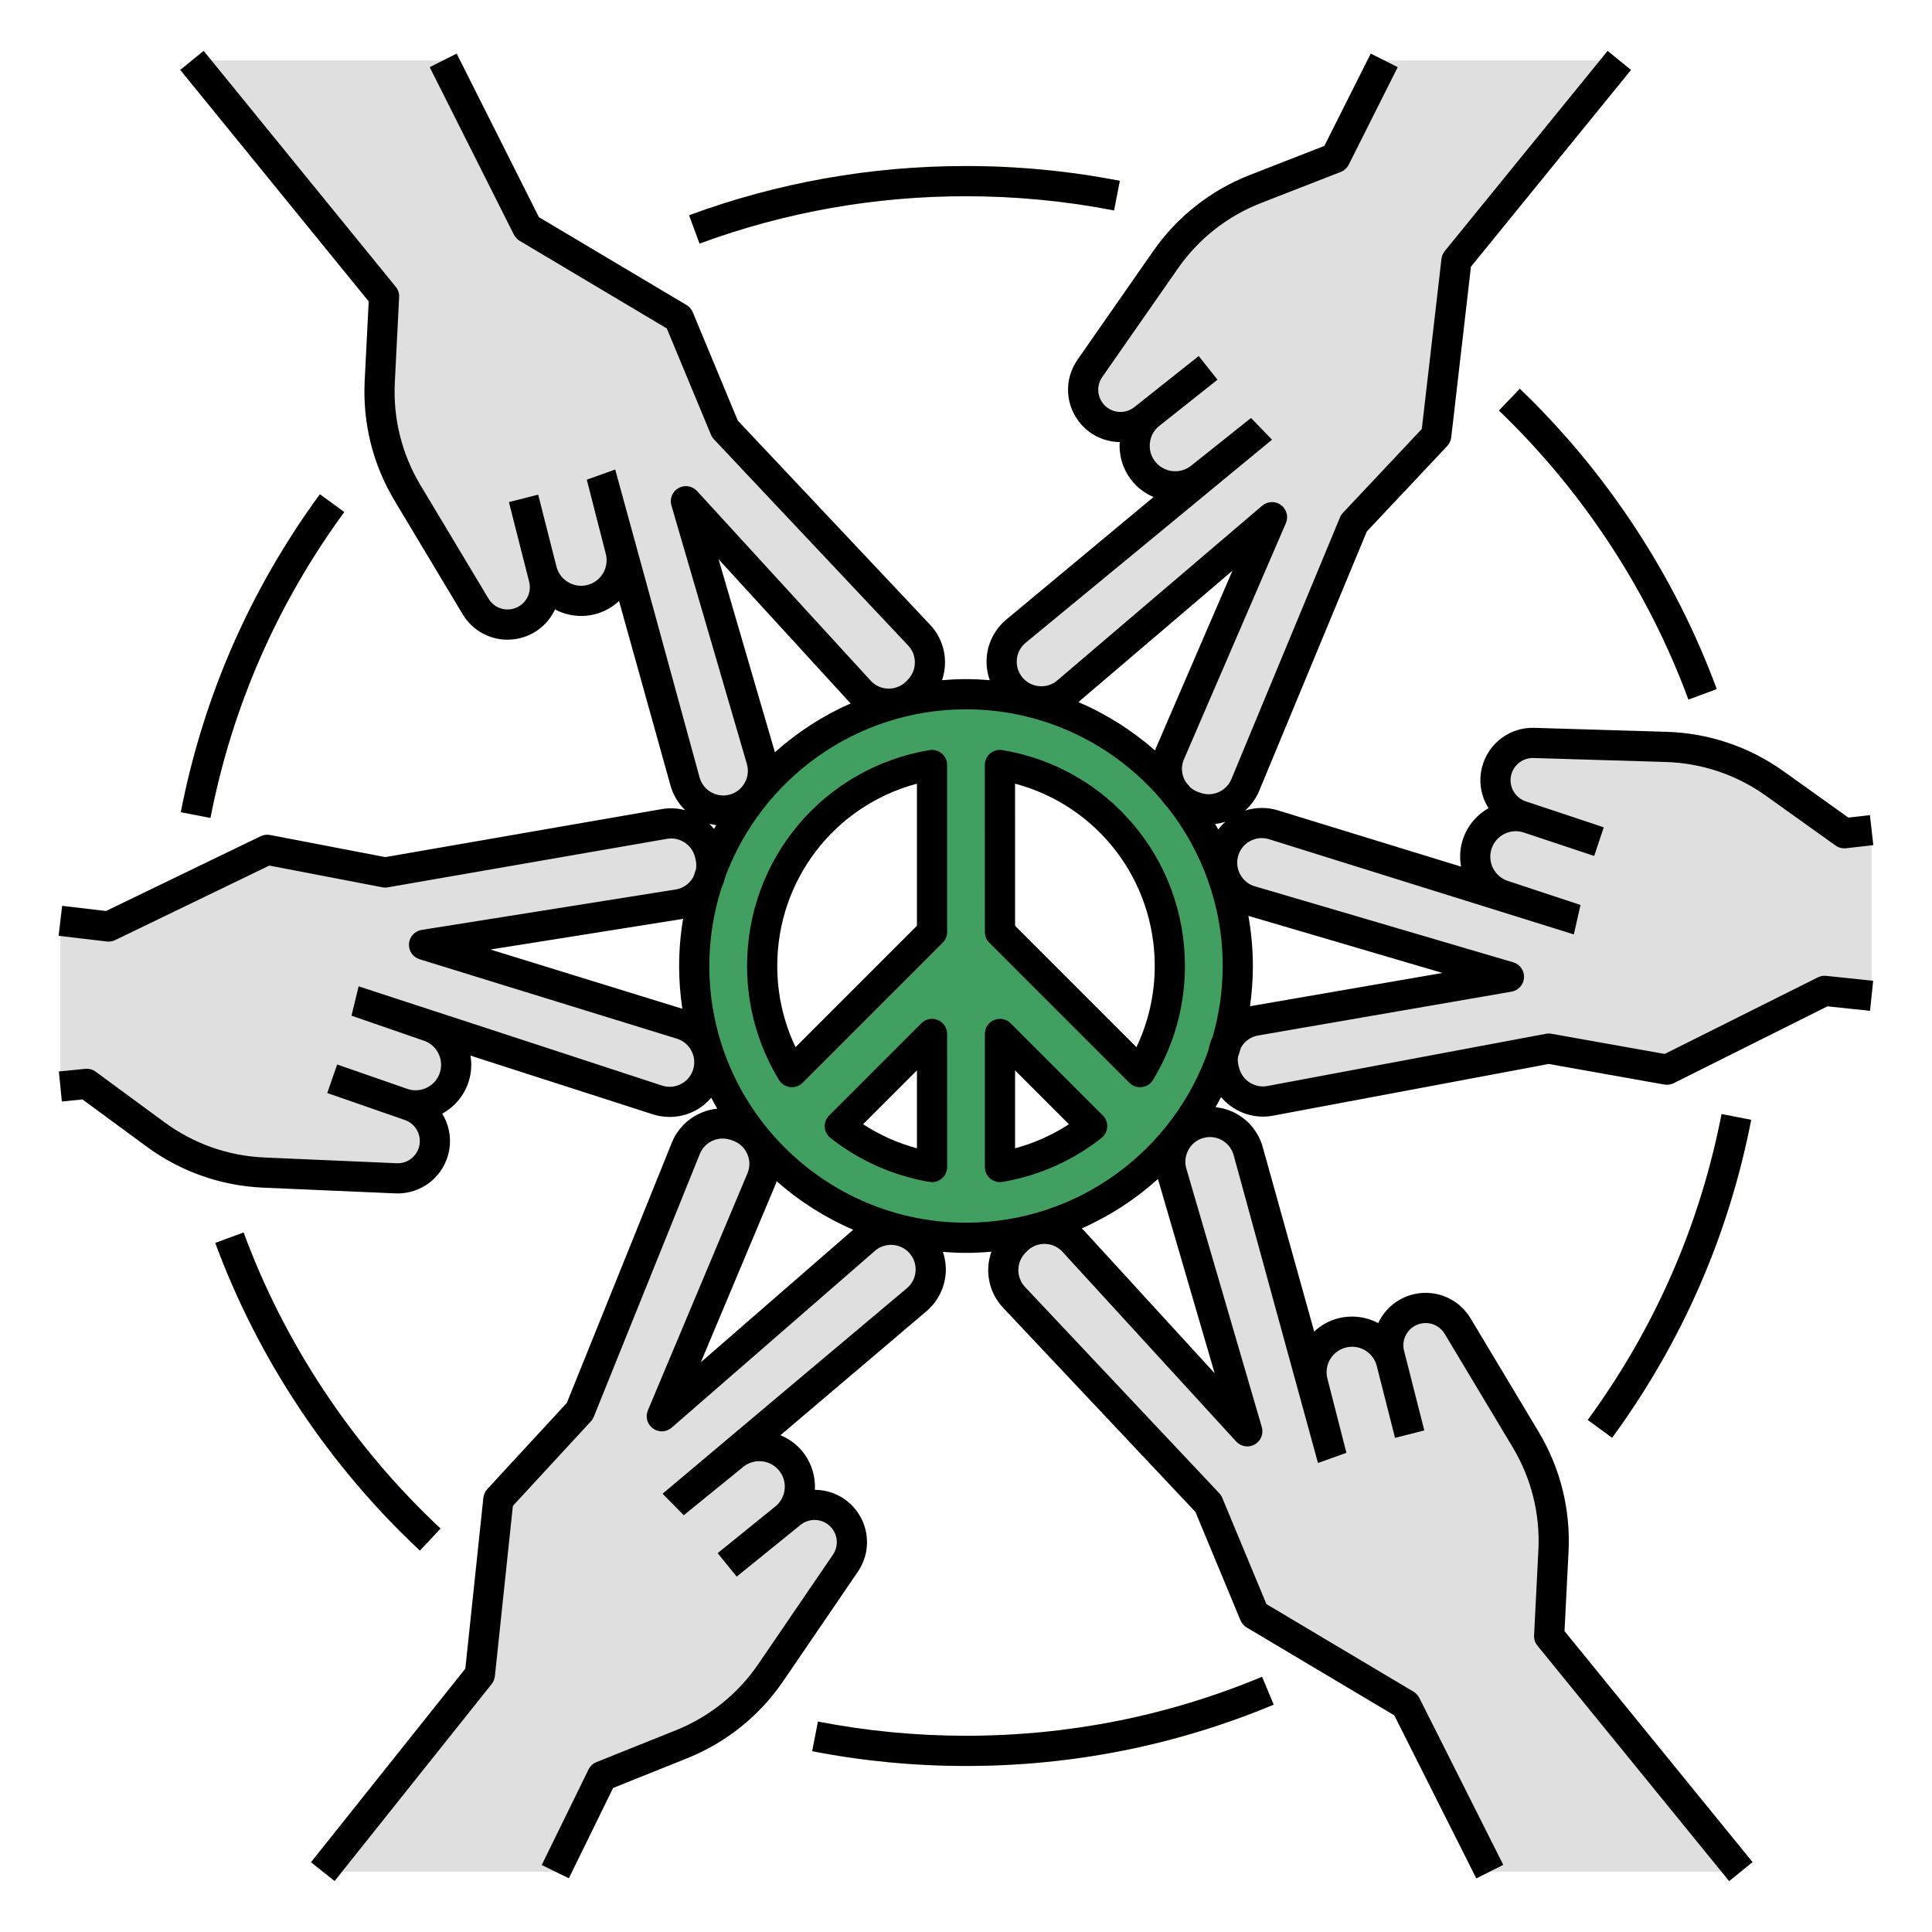 <!DOCTYPE svg PUBLIC "-//W3C//DTD SVG 1.1//EN" "http://www.w3.org/Graphics/SVG/1.1/DTD/svg11.dtd">
<!-- Uploaded to: SVG Repo, www.svgrepo.com, Transformed by: SVG Repo Mixer Tools -->
<svg width="800px" height="800px" viewBox="0 0 512 512" xmlns="http://www.w3.org/2000/svg" fill="#000000">
<g id="SVGRepo_bgCarrier" stroke-width="0"/>
<g id="SVGRepo_tracerCarrier" stroke-linecap="round" stroke-linejoin="round"/>
<g id="SVGRepo_iconCarrier"> <defs> <style>.e{fill:#fcd17a;}.f{fill:#cecece;}.g{fill:#dfdfdf;}.h{fill:#419f62;}.i{fill:#000000;}</style> </defs> <g id="a"/> <g id="b"/> <g id="c"> <g> <path class="g" d="M243.783,329.186c-3.946-4.176-10.512-4.414-14.75-.534l-53.65,46.665,26.487-63.068c2.18-5.596-.76-11.879-6.454-13.79l-.558-.187c-5.277-1.771-11.02,.875-13.102,6.037l-28.097,69.64-21.579,23.39-4.903,46.447-41.632,52.214h61.611l12.404-25.313,21.024-8.432c9.61-3.854,17.857-10.479,23.694-19.032l19.758-28.954c2.586-3.79,2.228-8.86-.866-12.249-3.531-3.868-9.464-4.314-13.534-1.019l-1.646,1.333c4.819-3.902,5.348-11.062,1.155-15.63-3.843-4.186-10.28-4.66-14.694-1.082l-.724,.587,49.16-41.732c4.647-3.888,5.058-10.888,.897-15.292Z"/> <path class="f" d="M181.205,401.549l-5.611-5.701c.337-.332,.695-.652,1.065-.952l15.273-12.38,5.037,6.215-15.273,12.38c-.172,.14-.336,.286-.491,.438Z"/> <rect class="f" height="7.999" transform="translate(-212.422 217.082) rotate(-38.994)" width="19.66" x="190.52" y="404.521"/> <path class="h" d="M256,183.975c-39.779,0-72.025,32.247-72.025,72.025s32.247,72.025,72.025,72.025,72.025-32.247,72.025-72.025-32.247-72.025-72.025-72.025Zm-54.019,72.025c0-26.766,19.467-48.986,45.016-53.272l0,44.269-37.127,37.126c-5.005-8.192-7.889-17.821-7.889-28.123Zm20.589,42.435l24.427-24.428,.005,35.267c-9.122-1.529-17.47-5.345-24.432-10.838Zm42.434,10.837l-0-35.266,24.427,24.428c-6.961,5.492-15.307,9.308-24.427,10.837Zm37.127-25.149l-37.127-37.126-.009-44.271c25.553,4.282,45.025,26.504,45.025,53.274,0,10.302-2.884,19.931-7.889,28.123Z"/> <path class="g" d="M180.314,271.361l-67.941-20.977,67.554-10.752c5.905-1.099,9.692-6.911,8.313-12.756l-.135-.573c-1.278-5.417-6.554-8.902-12.038-7.949l-73.987,12.851-31.253-6.001-42.05,20.327-12.777-1.51v43.912l6.997-.701,18.251,13.416c8.343,6.133,18.32,9.647,28.665,10.096l35.02,1.52c4.584,.199,8.703-2.78,9.951-7.195,1.424-5.04-1.325-10.316-6.271-12.036l-2.001-.696c5.857,2.037,12.219-1.289,13.89-7.261,1.53-5.473-1.461-11.191-6.83-13.055l-.879-.305,61.379,19.762c5.754,1.898,11.918-1.444,13.466-7.302,1.468-5.555-1.793-11.26-7.324-12.814Z"/> <path class="g" d="M488.765,220.814l-18.429-13.171c-8.424-6.021-18.448-9.401-28.797-9.711l-35.037-1.051c-4.586-.138-8.665,2.896-9.854,7.327-1.356,5.058,1.463,10.297,6.432,11.951l2.008,.668c-5.883-1.957-12.199,1.453-13.789,7.447-1.457,5.493,1.611,11.171,7.003,12.963l.885,.294-61.64-18.94c-5.779-1.822-11.898,1.603-13.367,7.481-1.394,5.574,1.943,11.235,7.495,12.715l68.215,20.066-67.404,11.654c-5.889,1.178-9.599,7.04-8.142,12.866l.143,.571c1.35,5.4,6.673,8.813,12.144,7.788l73.808-13.839,31.331,5.582,41.774-20.887,12.457,1.304v-43.901l-7.235,.823Z"/> <path class="e" d="M55.769,216.765l-7.852-1.529c5.966-30.629,18.365-58.979,36.854-84.259l6.457,4.723c-17.789,24.324-29.72,51.599-35.46,81.065Z"/> <path class="e" d="M111.281,410.923c-24.113-22.535-42.868-50.73-54.235-81.538l7.506-2.77c10.938,29.643,28.985,56.774,52.192,78.462l-5.463,5.846Z"/> <path class="e" d="M256,468c-13.708,0-27.423-1.317-40.765-3.917l1.529-7.852c12.839,2.5,26.039,3.769,39.235,3.769,27.188,0,53.587-5.26,78.46-15.633l3.08,7.383c-25.854,10.783-53.289,16.25-81.54,16.25Z"/> <path class="e" d="M427.229,381.022l-6.457-4.723c17.789-24.323,29.72-51.598,35.46-81.064l7.852,1.529c-5.966,30.63-18.365,58.979-36.854,84.258Z"/> <path class="e" d="M447.448,185.385c-10.614-28.767-27.979-55.251-50.218-76.593l5.539-5.771c23.108,22.175,41.153,49.698,52.185,79.595l-7.506,2.77Z"/> <path class="e" d="M185.385,64.552l-2.77-7.506c23.461-8.656,48.151-13.046,73.385-13.046,13.708,0,27.423,1.317,40.765,3.917l-1.529,7.852c-12.839-2.501-26.039-3.769-39.235-3.769-24.285,0-48.044,4.223-70.615,12.552Z"/> <path class="f" d="M417.08,247.619c-.462-.105-.928-.235-1.385-.388l-18.654-6.198,2.523-7.592,18.657,6.199c.211,.07,.419,.129,.628,.176l-1.77,7.803Z"/> <rect class="f" height="19.659" transform="translate(74.836 543.658) rotate(-71.586)" width="8" x="410.417" y="210.105"/> <path class="g" d="M410.545,433.598l1.141-22.623c.522-10.341-2.043-20.604-7.368-29.484l-18.026-30.062c-2.359-3.935-7.114-5.731-11.487-4.34-4.99,1.588-7.879,6.79-6.589,11.865l.521,2.054c-1.527-6.011-7.807-9.488-13.712-7.591-5.41,1.738-8.535,7.385-7.132,12.892l.23,.902-17.325-62.112c-1.586-5.848-7.771-9.15-13.513-7.215-5.444,1.835-8.409,7.7-6.659,13.172l19.926,68.256-46.192-50.452c-4.17-4.322-11.107-4.281-15.226,.09l-.403,.428c-3.817,4.051-3.818,10.375-.001,14.426l51.487,54.665,12.211,29.388,40.131,23.893,22.246,44.25h66.543l-50.804-62.402Z"/> <path class="f" d="M349.284,387.708c-.158-.441-.298-.898-.415-1.358l-4.852-19.055,7.752-1.975,4.852,19.054c.056,.216,.12,.428,.194,.635l-7.531,2.699Z"/> <rect class="f" height="19.66" transform="translate(-79.796 102.775) rotate(-14.252)" width="8" x="367.158" y="360.704"/> <path class="f" d="M112.36,275.798l-18.573-6.448c-.208-.071-.421-.135-.633-.187l1.887-7.773c.453,.109,.912,.245,1.365,.401l18.577,6.45-2.623,7.557Z"/> <rect class="f" height="19.66" transform="translate(-207.707 286.048) rotate(-70.82)" width="8.001" x="93.327" y="279.277"/> <path class="g" d="M366.834,16l-12.979,25.84-21.106,8.225c-9.647,3.76-17.959,10.303-23.88,18.798l-20.041,28.758c-2.623,3.764-2.315,8.838,.745,12.257,3.493,3.902,9.421,4.407,13.523,1.152l1.659-1.317c-4.858,3.855-5.457,11.009-1.309,15.618,3.802,4.224,10.233,4.761,14.682,1.226l.73-.58-49.568,41.246c-4.685,3.842-5.165,10.837-1.047,15.282,3.904,4.215,10.468,4.518,14.744,.68l54.106-46.136-27.107,62.804c-2.235,5.575,.644,11.886,6.319,13.853l.556,.193c5.259,1.823,11.028-.766,13.161-5.907l28.78-69.361,21.808-23.177,5.36-46.396,43.166-53.058-62.304-0Z"/> <path class="f" d="M320.617,129.688l-4.977-6.264,15.395-12.229c.175-.139,.34-.283,.496-.435l5.555,5.758c-.341,.329-.702,.646-1.074,.94l-15.395,12.229Z"/> <rect class="f" height="8.001" transform="translate(3.29 216.644) rotate(-38.428)" width="19.659" x="302.626" y="99.602"/> <path class="g" d="M243.594,168.333l-51.488-54.665-12.211-29.388-40.131-23.893-22.314-44.386H50.865l50.915,62.538-1.141,22.623c-.521,10.341,2.043,20.604,7.368,29.484l18.026,30.062c2.36,3.935,7.115,5.732,11.487,4.34h0c4.99-1.588,7.879-6.789,6.59-11.865l-.521-2.053c1.527,6.01,7.807,9.487,13.712,7.59,5.41-1.738,8.534-7.385,7.132-12.892l-.23-.903,17.325,62.112c1.586,5.848,7.771,9.151,13.513,7.215,5.444-1.835,8.409-7.7,6.659-13.172l-19.926-68.256,46.192,50.453c4.17,4.322,11.107,4.281,15.226-.09l.403-.428c3.817-4.051,3.818-10.374,.002-14.426Z"/> <path class="f" d="M160.555,146.815l-4.851-19.053c-.056-.217-.121-.429-.195-.636l7.531-2.699c.16,.446,.3,.903,.416,1.359l4.851,19.054-7.752,1.975Z"/> <rect class="f" height="19.66" transform="translate(-30.515 39.11) rotate(-14.252)" width="8" x="137.167" y="131.772"/> <path class="i" d="M250.997,246.997l-.001-44.27c0-1.177-.518-2.294-1.416-3.054-.897-.759-2.082-1.083-3.246-.892-28.018,4.702-48.353,28.766-48.353,57.218,0,10.688,2.931,21.134,8.476,30.209,.639,1.046,1.723,1.741,2.94,1.886,.158,.02,.315,.028,.473,.028,1.055,0,2.074-.417,2.828-1.172l37.127-37.126c.75-.75,1.172-1.768,1.172-2.828Zm-40.168,30.51c-3.184-6.682-4.848-14.024-4.848-21.507,0-22.922,15.304-42.539,37.015-48.318l.001,37.658-32.168,32.167Z"/> <path class="i" d="M265.655,198.781c-1.159-.191-2.348,.132-3.245,.893-.898,.76-1.416,1.877-1.416,3.054l.009,44.271c0,1.061,.422,2.077,1.172,2.827l37.127,37.126c.754,.755,1.773,1.172,2.828,1.172,.157,0,.314-.009,.473-.028,1.218-.145,2.302-.84,2.94-1.886,5.545-9.075,8.476-19.521,8.476-30.209,0-28.458-20.34-52.522-48.363-57.219Zm35.516,78.726l-32.168-32.167-.008-37.66c21.716,5.776,37.023,25.394,37.023,48.32,0,7.482-1.664,14.825-4.848,21.507Z"/> <path class="i" d="M248.527,270.311c-1.495-.62-3.216-.277-4.358,.867l-24.428,24.429c-.809,.808-1.232,1.923-1.165,3.062,.067,1.141,.619,2.198,1.516,2.906,7.625,6.016,16.702,10.042,26.248,11.644,.221,.036,.442,.055,.662,.055,.939,0,1.856-.331,2.584-.946,.898-.761,1.416-1.878,1.416-3.055l-.005-35.268c0-1.617-.975-3.076-2.47-3.694Zm-19.801,27.624l14.271-14.272,.003,20.649c-5.051-1.359-9.879-3.517-14.274-6.377Z"/> <path class="i" d="M267.831,271.178c-1.143-1.144-2.865-1.486-4.358-.867-1.495,.619-2.47,2.077-2.47,3.695v35.267c0,1.177,.518,2.293,1.416,3.054,.728,.615,1.645,.946,2.584,.946,.22,0,.441-.019,.662-.055,9.543-1.602,18.618-5.628,26.243-11.643,.896-.708,1.448-1.766,1.516-2.906,.067-1.14-.356-2.255-1.165-3.062l-24.428-24.429Zm1.172,33.133v-20.647l14.271,14.271c-4.395,2.86-9.222,5.017-14.271,6.376Z"/> <path class="i" d="M481.754,259.011l-40.588,20.294-30.026-5.349c-.476-.087-.963-.085-1.438,.006l-73.809,13.839c-3.389,.64-6.69-1.486-7.525-4.826l-.143-.57c-.187-.748-.232-1.504-.157-2.245,.281-.835,.552-1.675,.804-2.522,.056-.101,.108-.203,.17-.301,.954-1.508,2.439-2.535,4.185-2.896l67.346-11.645c1.832-.316,3.205-1.854,3.312-3.712,.107-1.856-1.08-3.542-2.864-4.067l-68.215-20.066c-.033-.009-.065-.019-.099-.027-3.42-.911-5.503-4.446-4.645-7.879,.44-1.763,1.556-3.222,3.141-4.108,1.584-.886,3.41-1.074,5.171-.521,0,0,80.246,25.1,80.708,25.205l1.77-7.803c-.209-.047-19.285-6.375-19.285-6.375-3.38-1.123-5.312-4.699-4.399-8.141,.483-1.821,1.662-3.316,3.319-4.212,1.658-.896,3.556-1.06,5.343-.465l18.652,6.21,2.527-7.59-20.663-6.88c-2.955-.984-4.639-4.111-3.832-7.12,.713-2.652,3.153-4.442,5.87-4.365l35.037,1.051c9.591,.288,18.786,3.389,26.591,8.968l18.429,13.171c.682,.487,1.496,.746,2.326,.746,.15,0,.301-.009,.452-.025l7.235-.822-.904-7.949-5.708,.648-17.178-12.276c-9.101-6.505-19.82-10.121-31.003-10.456l-35.037-1.051c-6.427-.219-12.16,4.036-13.837,10.289-1.04,3.878-.315,7.834,1.686,11.008-3.457,1.944-6.02,5.23-7.038,9.069-.573,2.159-.618,4.339-.238,6.413l-48.446-14.886c-2.869-.904-5.95-.878-8.784,.024,1.589-1.411,2.889-3.191,3.753-5.274l28.5-68.686,21.307-22.644c.59-.627,.962-1.427,1.061-2.282l5.227-45.236,42.429-52.153-6.205-5.049-43.166,53.059c-.481,.592-.783,1.308-.871,2.065l-5.208,45.08-20.899,22.211c-.331,.353-.596,.762-.781,1.208l-28.78,69.36c-1.32,3.181-4.904,4.79-8.158,3.66l-.554-.191c-.839-.291-1.592-.739-2.23-1.313-.408-.511-.819-1.02-1.241-1.52-.118-.2-.228-.407-.326-.622-.74-1.624-.788-3.429-.136-5.088l27.083-62.75c.736-1.707,.199-3.698-1.297-4.803-1.494-1.104-3.556-1.031-4.972,.174l-54.106,46.135c-.025,.022-.052,.045-.077,.067-2.633,2.366-6.731,2.175-9.137-.42-1.234-1.333-1.846-3.065-1.722-4.878,.124-1.812,.966-3.443,2.393-4.612,0,0,64.896-53.45,65.236-53.779l-5.555-5.758c-.156,.151-15.891,12.664-15.891,12.664-2.787,2.216-6.839,1.878-9.221-.771-1.261-1.4-1.867-3.205-1.71-5.081,.157-1.877,1.056-3.556,2.531-4.727l15.401-12.22-4.973-6.268-17.061,13.537c-2.441,1.938-5.979,1.635-8.057-.685-1.831-2.047-2.014-5.05-.444-7.303l20.043-28.758c5.485-7.872,13.11-13.874,22.05-17.358l21.105-8.226c.922-.358,1.678-1.047,2.122-1.931l12.979-25.84-7.148-3.592-12.29,24.467-19.673,7.668c-10.424,4.062-19.313,11.06-25.709,20.237l-20.042,28.758c-3.701,5.311-3.271,12.388,1.046,17.212,2.679,2.992,6.386,4.549,10.138,4.61-.263,3.956,1.087,7.899,3.743,10.85,1.494,1.66,3.29,2.896,5.233,3.712l-38.95,32.412c-3.082,2.526-5.006,6.257-5.279,10.233-.138,2.014,.156,4.021,.827,5.893-2.081-.172-4.179-.282-6.303-.282-2.14,0-4.254,.111-6.35,.285,1.694-4.951,.656-10.635-3.145-14.67l-50.986-54.132-11.931-28.714c-.33-.794-.907-1.462-1.647-1.901l-39.127-23.296L121.024,14.203l-7.148,3.594,22.314,44.387c.343,.681,.873,1.25,1.528,1.64l38.991,23.215,11.703,28.165c.186,.446,.45,.855,.781,1.207l51.487,54.664c2.361,2.508,2.361,6.435,0,8.94l-.404,.429c-1.234,1.311-2.905,2.037-4.705,2.048-1.781,.02-3.451-.684-4.698-1.959l-46.152-50.409c-1.256-1.371-3.29-1.699-4.912-.784-1.621,.912-2.399,2.821-1.878,4.606l19.926,68.256c.01,.032,.02,.064,.03,.098,1.077,3.37-.773,7.033-4.126,8.164-1.724,.579-3.552,.428-5.154-.428-1.602-.855-2.745-2.291-3.229-4.071,0,0-22.179-81.09-22.339-81.536l-7.531,2.699c.074,.207,5.046,19.688,5.046,19.688,.879,3.451-1.089,7.007-4.479,8.096-1.794,.576-3.689,.391-5.337-.521-1.647-.912-2.811-2.42-3.274-4.246l-4.84-19.055-7.754,1.969,5.361,21.108c.767,3.02-.958,6.124-3.926,7.069-2.615,.832-5.432-.231-6.843-2.586l-18.026-30.063c-4.935-8.228-7.287-17.642-6.803-27.225l1.141-22.623c.05-.988-.269-1.959-.894-2.727L53.966,13.475l-6.203,5.051,49.944,61.347-1.063,21.087c-.564,11.173,2.179,22.148,7.932,31.742l18.026,30.062c2.57,4.287,7.109,6.758,11.886,6.758,1.409,0,2.84-.215,4.245-.662,3.824-1.218,6.762-3.961,8.354-7.355,2.147,1.14,4.534,1.728,6.934,1.728,1.517,0,3.037-.232,4.501-.703,2.127-.683,3.987-1.822,5.528-3.261l13.617,48.818c.687,2.535,2.067,4.815,3.928,6.62-1.973-.528-4.08-.662-6.211-.291l-73.267,12.726-30.535-5.863c-.845-.162-1.72-.047-2.495,.327l-40.998,19.819-11.618-1.374-.939,7.945,12.777,1.511c.757,.09,1.524-.04,2.211-.371l40.856-19.751,29.951,5.752c.474,.091,.961,.095,1.438,.013l73.987-12.851c3.389-.595,6.669,1.573,7.46,4.925l.135,.573c.203,.857,.228,1.724,.089,2.563-.234,.652-.452,1.312-.669,1.972-.094,.177-.193,.351-.303,.521-.975,1.495-2.474,2.503-4.224,2.841l-67.496,10.743c-1.837,.292-3.229,1.812-3.361,3.667-.131,1.855,1.033,3.557,2.811,4.105l67.94,20.977c.032,.01,.064,.02,.098,.028,3.407,.958,5.443,4.521,4.539,7.942-.464,1.756-1.599,3.199-3.194,4.064-1.598,.867-3.426,1.028-5.179,.451,0,0-79.903-26.17-80.356-26.279l-1.887,7.773c.212,.052,19.205,6.635,19.205,6.635,3.364,1.169,5.248,4.771,4.289,8.2-.507,1.813-1.705,3.293-3.374,4.166-1.671,.873-3.569,1.015-5.349,.394l-18.568-6.459-2.629,7.557,20.569,7.155c2.942,1.023,4.583,4.173,3.736,7.17-.746,2.643-3.164,4.421-5.929,4.286l-35.019-1.519c-9.587-.416-18.739-3.64-26.47-9.322l-18.251-13.417c-.797-.586-1.787-.853-2.768-.758l-6.997,.701,.797,7.961,5.468-.548,17.013,12.506c9.013,6.626,19.684,10.384,30.861,10.869l35.019,1.519c.207,.009,.412,.014,.618,.014,6.212,0,11.651-4.086,13.356-10.116,1.092-3.864,.419-7.829-1.539-11.029,3.483-1.898,6.089-5.15,7.159-8.975,.602-2.151,.676-4.331,.323-6.409l48.242,15.532c1.474,.486,3.008,.727,4.538,.727,2.4,0,4.793-.591,6.933-1.752,1.577-.855,2.956-2.005,4.103-3.35,.51,.983,1.042,1.953,1.594,2.911-5.219,.523-9.961,3.85-12.04,9.002l-27.821,68.962-21.084,22.852c-.584,.633-.948,1.438-1.038,2.293l-4.781,45.286-40.905,51.301,6.256,4.988,41.633-52.214c.475-.597,.77-1.316,.85-2.074l4.765-45.129,20.681-22.415c.328-.355,.589-.768,.771-1.217l28.095-69.64c1.29-3.193,4.854-4.835,8.119-3.743l.56,.188c1.706,.573,3.066,1.786,3.83,3.417,.757,1.616,.822,3.42,.188,5.085l-26.466,63.016c-.721,1.715-.164,3.699,1.343,4.79,1.509,1.092,3.568,.998,4.97-.224l53.65-46.666c.025-.021,.051-.045,.076-.067,2.611-2.391,6.711-2.24,9.142,.332,1.247,1.32,1.875,3.045,1.769,4.858-.106,1.812-.932,3.453-2.347,4.637,0,0-64.367,54.087-64.704,54.419l5.611,5.701c.155-.152,15.765-12.818,15.765-12.818,2.767-2.242,6.819-1.945,9.229,.68,1.273,1.388,1.898,3.187,1.76,5.064-.139,1.877-1.02,3.563-2.481,4.749l-15.283,12.375,5.033,6.217,16.928-13.704c2.419-1.961,5.962-1.692,8.062,.607,1.853,2.027,2.064,5.028,.517,7.297l-19.758,28.953c-5.409,7.926-12.976,14.003-21.88,17.574l-21.023,8.432c-.918,.368-1.667,1.064-2.103,1.953l-12.404,25.313,7.184,3.52,11.729-23.933,19.597-7.859c10.382-4.164,19.202-11.25,25.509-20.49l19.758-28.953c3.649-5.349,3.148-12.422-1.216-17.201-2.708-2.964-6.431-4.484-10.182-4.508,.224-3.96-1.164-7.889-3.85-10.815-1.511-1.646-3.323-2.858-5.275-3.655l38.636-32.799c3.058-2.558,4.944-6.307,5.178-10.286,.11-1.879-.164-3.746-.76-5.503,2.024,.162,4.064,.269,6.129,.269,2.269,0,4.51-.119,6.729-.314-1.774,4.989-.753,10.755,3.089,14.835l50.986,54.132,11.932,28.714c.33,.795,.907,1.462,1.647,1.901l39.126,23.297,21.722,43.207,7.148-3.594-22.246-44.25c-.343-.681-.873-1.25-1.528-1.64l-38.99-23.216-11.704-28.165c-.186-.446-.45-.855-.781-1.207l-51.487-54.664c-2.361-2.507-2.36-6.435,0-8.94l.404-.429c1.234-1.311,2.906-2.037,4.706-2.048h.04c1.77,0,3.42,.694,4.657,1.959l46.152,50.409c1.255,1.37,3.289,1.697,4.912,.784,1.621-.912,2.399-2.821,1.878-4.606l-19.926-68.256c-.01-.032-.02-.064-.03-.098-1.077-3.371,.773-7.032,4.128-8.163,1.72-.58,3.55-.429,5.152,.427s2.746,2.292,3.229,4.072c0,0,22.18,81.094,22.338,81.535l7.531-2.699c-.074-.207-5.046-19.688-5.046-19.688-.878-3.45,1.09-7.007,4.48-8.096,1.795-.576,3.688-.392,5.336,.521,1.644,.91,2.805,2.412,3.271,4.23l4.844,19.069,7.754-1.969-4.84-19.056-.006-.019-.517-2.034c-.767-3.02,.958-6.124,3.926-7.068,2.619-.833,5.432,.231,6.844,2.585l18.025,30.063c4.935,8.228,7.287,17.642,6.804,27.226l-1.142,22.623c-.05,.987,.269,1.959,.894,2.727l50.805,62.401,6.203-5.051-49.834-61.209,1.064-21.089c.563-11.173-2.18-22.149-7.933-31.742l-18.026-30.063c-3.329-5.55-9.958-8.056-16.13-6.094-3.826,1.218-6.765,3.963-8.357,7.36-3.502-1.862-7.652-2.244-11.433-1.03-2.127,.684-3.987,1.822-5.528,3.262l-13.616-48.817c-1.043-3.848-3.658-7.131-7.174-9.008-1.671-.892-3.493-1.427-5.35-1.619,.504-.887,.989-1.784,1.458-2.693,2.72,3.223,6.766,5.181,11.096,5.181,.884,0,1.78-.081,2.678-.249l73.09-13.704,30.611,5.454c.846,.149,1.72,.023,2.49-.36l40.729-20.365,11.296,1.183,.832-7.957-12.457-1.304c-.758-.079-1.523,.06-2.205,.4Zm-99.482-1.17l-50.467,8.726c-.034,.006-.068,.013-.103,.02-.151,.03-.295,.077-.444,.112,.495-3.498,.767-7.066,.767-10.698,0-4.535-.422-8.971-1.187-13.29l51.433,15.13Zm-201.449,9.49l-50.846-15.698,50.579-8.051,.103-.018c.124-.023,.243-.061,.366-.087-.679,4.077-1.05,8.256-1.05,12.523,0,3.85,.293,7.633,.848,11.331Zm145.789-116.085l-20.296,47.023c-.014,.032-.027,.064-.04,.097-.069,.172-.117,.347-.179,.521-6.013-5.28-12.853-9.639-20.312-12.828l40.828-34.813Zm-136.184-3.043l34.585,37.775c.023,.025,.048,.051,.072,.076,.119,.123,.249,.23,.371,.348-7.385,3.254-14.159,7.641-20.095,12.954l-14.934-51.154Zm-.62,70.47c-.194,.343-.4,.677-.589,1.023-.388-.486-.794-.954-1.238-1.384,.602,.158,1.211,.281,1.827,.361Zm-4.082,142.346l19.832-47.221c.014-.032,.027-.064,.04-.097,.085-.218,.146-.44,.22-.661,6.004,5.289,12.837,9.654,20.29,12.853l-40.383,35.125Zm136.17,2.915l-34.585-37.775c-.023-.025-.047-.051-.071-.076-.184-.19-.382-.36-.574-.539,7.43-3.29,14.243-7.723,20.2-13.096l15.031,51.486Zm-.516-89.196c-.537,1.153-.921,2.355-1.136,3.588-9.261,26.573-34.553,45.7-64.244,45.7-37.51,0-68.025-30.516-68.025-68.025,0-7.222,1.142-14.181,3.236-20.717,.405-.886,.717-1.801,.933-2.737,9.575-25.988,34.585-44.571,63.856-44.571,20.708,0,39.271,9.312,51.758,23.955,.493,.729,1.048,1.404,1.658,2.024,9.136,11.583,14.609,26.183,14.609,42.046,0,6.499-.935,12.78-2.645,18.737Zm1.469-54.921c-.266-.49-.556-.966-.833-1.449,.936-.113,1.855-.314,2.745-.602-.701,.623-1.345,1.308-1.912,2.051Z"/> <path class="i" d="M84.771,130.977c-18.489,25.28-30.889,53.63-36.854,84.259l7.852,1.529c5.74-29.467,17.671-56.741,35.46-81.065l-6.457-4.723Z"/> <path class="i" d="M111.281,410.923l5.463-5.846c-23.207-21.688-41.255-48.819-52.192-78.462l-7.506,2.77c11.367,30.808,30.122,59.003,54.235,81.538Z"/> <path class="i" d="M256,460c-13.196,0-26.396-1.269-39.235-3.769l-1.529,7.852c13.342,2.6,27.057,3.917,40.765,3.917,28.251,0,55.686-5.467,81.54-16.25l-3.08-7.383c-24.873,10.373-51.271,15.633-78.46,15.633Z"/> <path class="i" d="M427.229,381.022c18.489-25.279,30.889-53.628,36.854-84.258l-7.852-1.529c-5.74,29.467-17.671,56.741-35.46,81.064l6.457,4.723Z"/> <path class="i" d="M402.77,103.021l-5.539,5.771c22.238,21.342,39.604,47.826,50.218,76.593l7.506-2.77c-11.031-29.896-29.076-57.42-52.185-79.595Z"/> <path class="i" d="M256,52c13.196,0,26.396,1.268,39.235,3.769l1.529-7.852c-13.342-2.6-27.057-3.917-40.765-3.917-25.233,0-49.924,4.39-73.385,13.046l2.77,7.506c22.571-8.329,46.33-12.552,70.615-12.552Z"/> </g> </g> <g id="d"/> </g>
</svg>